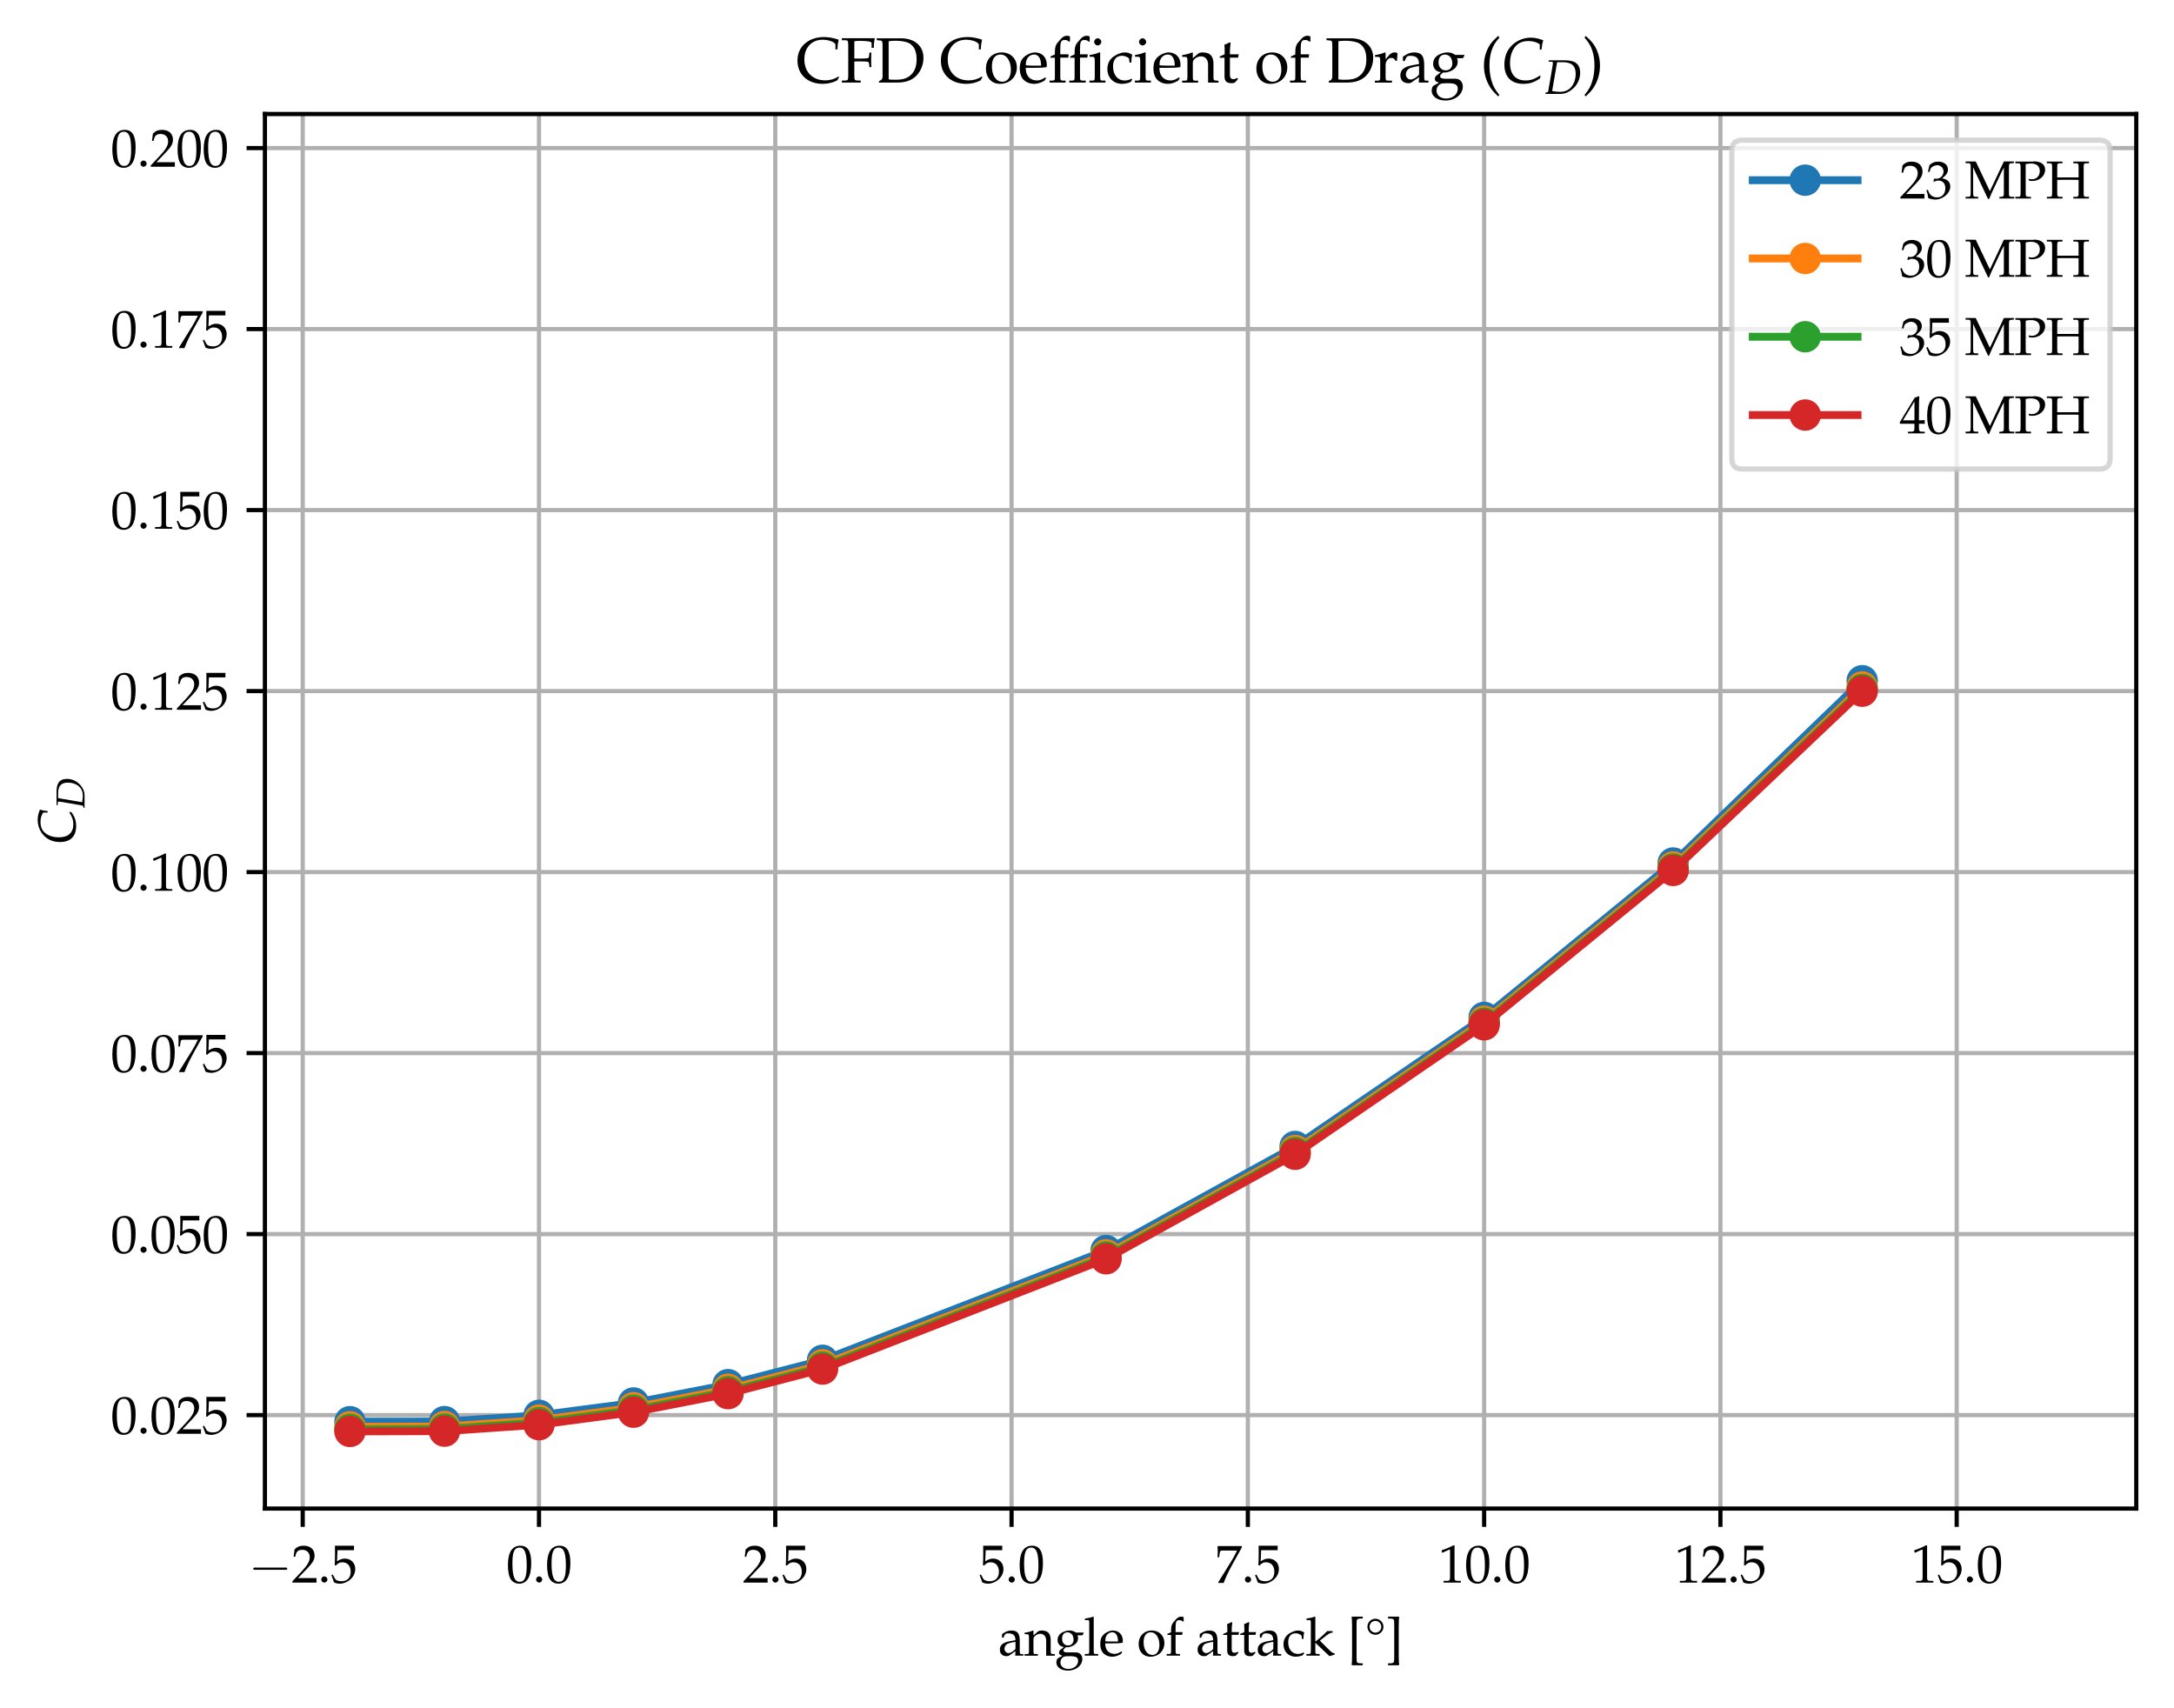 <?xml version="1.0" encoding="utf-8" standalone="no"?>
<!DOCTYPE svg PUBLIC "-//W3C//DTD SVG 1.1//EN"
  "http://www.w3.org/Graphics/SVG/1.1/DTD/svg11.dtd">
<svg xmlns:xlink="http://www.w3.org/1999/xlink" width="414.874pt" height="325.941pt" viewBox="0 0 414.874 325.941" xmlns="http://www.w3.org/2000/svg" version="1.1">
 <defs>
  <style type="text/css">*{stroke-linejoin: round; stroke-linecap: butt}</style>
 </defs>
 <g id="figure_1">
  <g id="patch_1">
   <path d="M 0 325.941 
L 414.874 325.941 
L 414.874 0 
L 0 0 
z
" style="fill: #ffffff"/>
  </g>
  <g id="axes_1">
   <g id="patch_2">
    <path d="M 50.554 287.866 
L 407.674 287.866 
L 407.674 21.754 
L 50.554 21.754 
z
" style="fill: #ffffff"/>
   </g>
   <g id="matplotlib.axis_1">
    <g id="xtick_1">
     <g id="line2d_1">
      <path d="M 57.768 287.866 
L 57.768 21.754 
" clip-path="url(#pd22c695128)" style="fill: none; stroke: #b0b0b0; stroke-width: 0.8; stroke-linecap: square"/>
     </g>
     <g id="line2d_2">
      <defs>
       <path id="m2210d394dc" d="M 0 0 
L 0 3.5 
" style="stroke: #000000; stroke-width: 0.8"/>
      </defs>
      <g>
       <use xlink:href="#m2210d394dc" x="57.768" y="287.866" style="stroke: #000000; stroke-width: 0.8"/>
      </g>
     </g>
     <g id="text_1">
      <!-- $\mathdefault{−2.5}$ -->
      <g transform="translate(47.444 301.994) scale(0.1 -0.1)">
       <defs>
        <path id="CMSY10-0" d="M 4218 1472 
C 4326 1472 4442 1472 4442 1600 
C 4442 1728 4326 1728 4218 1728 
L 755 1728 
C 646 1728 531 1728 531 1600 
C 531 1472 646 1472 755 1472 
L 4218 1472 
z
" transform="scale(0.016)"/>
        <path id="URWPalladioL-Roma-32" d="M 102 160 
L 102 0 
C 1299 0 1299 0 1530 0 
C 1760 0 1760 0 2995 0 
C 2982 125 2982 186 2982 269 
C 2982 348 2982 407 2995 539 
C 2259 539 1965 539 781 539 
L 1946 1761 
C 2566 2414 2758 2763 2758 3238 
C 2758 3966 2259 4416 1446 4416 
C 986 4416 672 4288 358 3969 
L 250 3099 
L 435 3099 
L 518 3393 
C 621 3763 851 3923 1280 3923 
C 1830 3923 2182 3577 2182 3035 
C 2182 2555 1914 2083 1190 1316 
L 102 160 
z
" transform="scale(0.016)"/>
        <path id="URWPalladioL-Roma-2e" d="M 794 744 
C 602 744 429 564 429 372 
C 429 179 602 0 787 0 
C 992 0 1171 173 1171 372 
C 1171 564 992 744 794 744 
z
" transform="scale(0.016)"/>
        <path id="URWPalladioL-Roma-35" d="M 813 3877 
C 1638 3877 1997 3877 2765 3877 
L 2797 3907 
C 2784 4016 2784 4064 2784 4144 
C 2784 4229 2784 4277 2797 4386 
L 2765 4416 
C 2285 4416 1997 4416 1651 4416 
C 1299 4416 1018 4416 538 4416 
L 506 4403 
C 512 4011 518 3729 518 3523 
C 518 2977 499 2360 480 2077 
L 608 2038 
C 909 2341 1082 2432 1395 2432 
C 2010 2432 2394 1993 2394 1296 
C 2394 580 1984 160 1286 160 
C 941 160 621 277 531 444 
L 237 973 
L 83 883 
C 230 516 307 310 397 27 
C 576 -71 832 -128 1107 -128 
C 1536 -128 1990 59 2342 368 
C 2733 716 2938 1154 2938 1630 
C 2938 2359 2419 2874 1690 2874 
C 1382 2874 1152 2791 755 2554 
L 813 3877 
z
" transform="scale(0.016)"/>
       </defs>
       <use xlink:href="#CMSY10-0" transform="scale(1.038)"/>
       <use xlink:href="#URWPalladioL-Roma-32" transform="translate(81.942 0) scale(0.996)"/>
       <use xlink:href="#URWPalladioL-Roma-2e" transform="translate(131.755 0) scale(0.996)"/>
       <use xlink:href="#URWPalladioL-Roma-35" transform="translate(156.661 0) scale(0.996)"/>
      </g>
     </g>
    </g>
    <g id="xtick_2">
     <g id="line2d_3">
      <path d="M 102.859 287.866 
L 102.859 21.754 
" clip-path="url(#pd22c695128)" style="fill: none; stroke: #b0b0b0; stroke-width: 0.8; stroke-linecap: square"/>
     </g>
     <g id="line2d_4">
      <g>
       <use xlink:href="#m2210d394dc" x="102.859" y="287.866" style="stroke: #000000; stroke-width: 0.8"/>
      </g>
     </g>
     <g id="text_2">
      <!-- $\mathdefault{0.0}$ -->
      <g transform="translate(96.632 301.994) scale(0.1 -0.1)">
       <defs>
        <path id="URWPalladioL-Roma-30" d="M 1683 4416 
C 691 4416 186 3628 186 2077 
C 186 1326 320 680 544 366 
C 768 51 1126 -128 1523 -128 
C 2490 -128 2976 705 2976 2346 
C 2976 3749 2560 4416 1683 4416 
z
M 1568 4192 
C 2189 4192 2438 3564 2438 2025 
C 2438 661 2195 96 1606 96 
C 986 96 723 744 723 2308 
C 723 3660 960 4192 1568 4192 
z
" transform="scale(0.016)"/>
       </defs>
       <use xlink:href="#URWPalladioL-Roma-30" transform="scale(0.996)"/>
       <use xlink:href="#URWPalladioL-Roma-2e" transform="translate(49.813 0) scale(0.996)"/>
       <use xlink:href="#URWPalladioL-Roma-30" transform="translate(74.72 0) scale(0.996)"/>
      </g>
     </g>
    </g>
    <g id="xtick_3">
     <g id="line2d_5">
      <path d="M 147.95 287.866 
L 147.95 21.754 
" clip-path="url(#pd22c695128)" style="fill: none; stroke: #b0b0b0; stroke-width: 0.8; stroke-linecap: square"/>
     </g>
     <g id="line2d_6">
      <g>
       <use xlink:href="#m2210d394dc" x="147.95" y="287.866" style="stroke: #000000; stroke-width: 0.8"/>
      </g>
     </g>
     <g id="text_3">
      <!-- $\mathdefault{2.5}$ -->
      <g transform="translate(141.723 301.994) scale(0.1 -0.1)">
       <use xlink:href="#URWPalladioL-Roma-32" transform="scale(0.996)"/>
       <use xlink:href="#URWPalladioL-Roma-2e" transform="translate(49.813 0) scale(0.996)"/>
       <use xlink:href="#URWPalladioL-Roma-35" transform="translate(74.72 0) scale(0.996)"/>
      </g>
     </g>
    </g>
    <g id="xtick_4">
     <g id="line2d_7">
      <path d="M 193.041 287.866 
L 193.041 21.754 
" clip-path="url(#pd22c695128)" style="fill: none; stroke: #b0b0b0; stroke-width: 0.8; stroke-linecap: square"/>
     </g>
     <g id="line2d_8">
      <g>
       <use xlink:href="#m2210d394dc" x="193.041" y="287.866" style="stroke: #000000; stroke-width: 0.8"/>
      </g>
     </g>
     <g id="text_4">
      <!-- $\mathdefault{5.0}$ -->
      <g transform="translate(186.814 301.994) scale(0.1 -0.1)">
       <use xlink:href="#URWPalladioL-Roma-35" transform="scale(0.996)"/>
       <use xlink:href="#URWPalladioL-Roma-2e" transform="translate(49.813 0) scale(0.996)"/>
       <use xlink:href="#URWPalladioL-Roma-30" transform="translate(74.72 0) scale(0.996)"/>
      </g>
     </g>
    </g>
    <g id="xtick_5">
     <g id="line2d_9">
      <path d="M 238.132 287.866 
L 238.132 21.754 
" clip-path="url(#pd22c695128)" style="fill: none; stroke: #b0b0b0; stroke-width: 0.8; stroke-linecap: square"/>
     </g>
     <g id="line2d_10">
      <g>
       <use xlink:href="#m2210d394dc" x="238.132" y="287.866" style="stroke: #000000; stroke-width: 0.8"/>
      </g>
     </g>
     <g id="text_5">
      <!-- $\mathdefault{7.5}$ -->
      <g transform="translate(231.905 301.994) scale(0.1 -0.1)">
       <defs>
        <path id="URWPalladioL-Roma-37" d="M 358 32 
L 416 -51 
C 666 -32 666 -32 710 -32 
C 755 -32 755 -32 1005 -51 
C 1274 649 1587 1317 2010 2087 
L 3181 4199 
L 3181 4372 
C 2490 4372 2266 4372 1747 4372 
C 1280 4372 966 4372 346 4372 
L 282 4359 
C 301 3750 301 3750 301 3685 
C 301 3614 301 3614 282 3031 
L 474 3031 
L 518 3390 
C 570 3789 614 3840 909 3840 
L 2618 3840 
C 2362 3313 2163 2941 1920 2549 
L 358 32 
z
" transform="scale(0.016)"/>
       </defs>
       <use xlink:href="#URWPalladioL-Roma-37" transform="scale(0.996)"/>
       <use xlink:href="#URWPalladioL-Roma-2e" transform="translate(49.813 0) scale(0.996)"/>
       <use xlink:href="#URWPalladioL-Roma-35" transform="translate(74.72 0) scale(0.996)"/>
      </g>
     </g>
    </g>
    <g id="xtick_6">
     <g id="line2d_11">
      <path d="M 283.223 287.866 
L 283.223 21.754 
" clip-path="url(#pd22c695128)" style="fill: none; stroke: #b0b0b0; stroke-width: 0.8; stroke-linecap: square"/>
     </g>
     <g id="line2d_12">
      <g>
       <use xlink:href="#m2210d394dc" x="283.223" y="287.866" style="stroke: #000000; stroke-width: 0.8"/>
      </g>
     </g>
     <g id="text_6">
      <!-- $\mathdefault{10.0}$ -->
      <g transform="translate(274.505 301.994) scale(0.1 -0.1)">
       <defs>
        <path id="URWPalladioL-Roma-31" d="M 429 3584 
L 493 3584 
L 1318 3956 
C 1325 3962 1331 3962 1338 3962 
C 1376 3962 1389 3905 1389 3751 
L 1389 613 
C 1389 276 1318 205 973 205 
L 614 205 
L 614 0 
C 1600 0 1600 0 1670 0 
C 1754 0 1894 0 2112 0 
C 2189 0 2413 0 2675 0 
L 2675 205 
L 2342 205 
C 1990 205 1926 276 1926 612 
L 1926 4443 
L 1837 4475 
C 1421 4257 966 4065 384 3860 
L 429 3584 
z
" transform="scale(0.016)"/>
       </defs>
       <use xlink:href="#URWPalladioL-Roma-31" transform="scale(0.996)"/>
       <use xlink:href="#URWPalladioL-Roma-30" transform="translate(49.813 0) scale(0.996)"/>
       <use xlink:href="#URWPalladioL-Roma-2e" transform="translate(99.626 0) scale(0.996)"/>
       <use xlink:href="#URWPalladioL-Roma-30" transform="translate(124.533 0) scale(0.996)"/>
      </g>
     </g>
    </g>
    <g id="xtick_7">
     <g id="line2d_13">
      <path d="M 328.314 287.866 
L 328.314 21.754 
" clip-path="url(#pd22c695128)" style="fill: none; stroke: #b0b0b0; stroke-width: 0.8; stroke-linecap: square"/>
     </g>
     <g id="line2d_14">
      <g>
       <use xlink:href="#m2210d394dc" x="328.314" y="287.866" style="stroke: #000000; stroke-width: 0.8"/>
      </g>
     </g>
     <g id="text_7">
      <!-- $\mathdefault{12.5}$ -->
      <g transform="translate(319.596 301.994) scale(0.1 -0.1)">
       <use xlink:href="#URWPalladioL-Roma-31" transform="scale(0.996)"/>
       <use xlink:href="#URWPalladioL-Roma-32" transform="translate(49.813 0) scale(0.996)"/>
       <use xlink:href="#URWPalladioL-Roma-2e" transform="translate(99.626 0) scale(0.996)"/>
       <use xlink:href="#URWPalladioL-Roma-35" transform="translate(124.533 0) scale(0.996)"/>
      </g>
     </g>
    </g>
    <g id="xtick_8">
     <g id="line2d_15">
      <path d="M 373.404 287.866 
L 373.404 21.754 
" clip-path="url(#pd22c695128)" style="fill: none; stroke: #b0b0b0; stroke-width: 0.8; stroke-linecap: square"/>
     </g>
     <g id="line2d_16">
      <g>
       <use xlink:href="#m2210d394dc" x="373.404" y="287.866" style="stroke: #000000; stroke-width: 0.8"/>
      </g>
     </g>
     <g id="text_8">
      <!-- $\mathdefault{15.0}$ -->
      <g transform="translate(364.687 301.994) scale(0.1 -0.1)">
       <use xlink:href="#URWPalladioL-Roma-31" transform="scale(0.996)"/>
       <use xlink:href="#URWPalladioL-Roma-35" transform="translate(49.813 0) scale(0.996)"/>
       <use xlink:href="#URWPalladioL-Roma-2e" transform="translate(99.626 0) scale(0.996)"/>
       <use xlink:href="#URWPalladioL-Roma-30" transform="translate(124.533 0) scale(0.996)"/>
      </g>
     </g>
    </g>
    <g id="text_9">
     <!-- angle of attack [°] -->
     <g transform="translate(190.484 315.932) scale(0.1 -0.1)">
      <defs>
       <path id="URWPalladioL-Roma-61" d="M 2074 538 
L 2042 -1 
C 2458 -1 2458 -1 2541 -1 
C 2573 -1 2733 -1 3014 -1 
L 3014 192 
L 2765 192 
C 2611 192 2586 244 2586 558 
L 2586 1731 
C 2586 2668 2317 3008 1574 3008 
C 1299 3008 1043 2937 800 2791 
L 461 2585 
L 461 2171 
L 627 2126 
L 710 2323 
C 845 2623 909 2668 1203 2668 
C 1805 2668 2054 2431 2074 1852 
L 1440 1736 
C 570 1577 205 1277 205 722 
C 205 224 506 -64 1011 -64 
C 1126 -64 1235 -45 1280 -13 
L 2074 538 
z
M 2074 806 
C 1888 544 1485 302 1235 302 
C 979 302 755 538 755 812 
C 755 1048 883 1271 1075 1392 
C 1235 1488 1587 1577 2074 1648 
L 2074 806 
z
" transform="scale(0.016)"/>
       <path id="URWPalladioL-Roma-6e" d="M 2624 -7 
C 3014 -7 3021 -7 3130 -7 
C 3219 -7 3219 -7 3661 -7 
L 3661 179 
L 3398 205 
C 3181 205 3162 244 3162 654 
L 3162 1892 
C 3162 2642 2810 3008 2093 3008 
C 1856 3008 1722 2963 1587 2847 
L 1101 2424 
L 1101 2982 
L 1043 3008 
C 717 2873 384 2783 45 2745 
L 45 2565 
L 282 2565 
C 538 2565 563 2520 563 2094 
L 563 643 
C 563 237 544 192 326 192 
L 38 192 
L 38 -7 
C 474 -7 646 -7 832 -7 
C 1018 -7 1190 -7 1626 -7 
L 1626 192 
L 1338 192 
C 1120 192 1101 237 1101 643 
L 1101 2011 
C 1101 2300 1523 2616 1914 2616 
C 2342 2616 2624 2297 2624 1806 
L 2624 -7 
z
" transform="scale(0.016)"/>
       <path id="URWPalladioL-Roma-67" d="M 3322 2432 
L 3482 2695 
L 3456 2759 
L 2547 2759 
C 2310 2937 2080 3008 1766 3008 
C 1485 3008 1158 2920 896 2768 
C 538 2567 352 2258 352 1874 
C 352 1408 646 1087 1120 1036 
L 614 640 
C 550 543 518 459 518 361 
C 518 180 634 76 941 -14 
L 384 -316 
C 294 -367 205 -604 205 -803 
C 205 -1388 774 -1792 1587 -1792 
C 2554 -1792 3315 -1182 3315 -399 
C 3315 63 3008 384 2560 384 
L 1536 384 
C 1203 384 1050 462 1050 639 
C 1050 724 1101 795 1267 939 
C 1306 972 1318 985 1344 1011 
C 1408 1004 1446 998 1498 998 
C 1773 998 2112 1118 2374 1300 
C 2662 1507 2803 1759 2803 2093 
C 2803 2218 2784 2300 2733 2432 
L 3322 2432 
z
M 1536 2790 
C 1971 2790 2266 2438 2266 1905 
C 2266 1499 1997 1216 1606 1216 
C 1178 1216 890 1542 890 2025 
C 890 2507 1126 2790 1536 2790 
z
M 1837 -65 
C 2560 -65 2810 -212 2810 -630 
C 2810 -1182 2304 -1593 1632 -1593 
C 1075 -1593 691 -1266 691 -790 
C 691 -502 858 -238 1114 -129 
C 1216 -78 1395 -65 1837 -65 
z
" transform="scale(0.016)"/>
       <path id="URWPalladioL-Roma-6c" d="M 147 4256 
L 506 4256 
C 621 4256 666 4185 666 3992 
L 666 651 
C 666 244 646 199 429 199 
L 134 199 
L 134 0 
C 774 0 774 0 934 0 
C 1094 0 1094 0 1734 0 
L 1734 199 
L 1440 199 
C 1222 199 1203 244 1203 650 
L 1203 4621 
L 1146 4673 
C 864 4564 653 4512 147 4435 
L 147 4256 
z
" transform="scale(0.016)"/>
       <path id="URWPalladioL-Roma-65" d="M 2797 447 
L 2714 511 
C 2304 269 2157 212 1882 212 
C 1466 212 1120 398 941 711 
C 819 921 774 1101 762 1472 
L 1696 1472 
C 2138 1472 2413 1472 2854 1544 
C 2861 1634 2867 1693 2867 1771 
C 2867 2520 2394 3008 1677 3008 
C 1440 3008 1165 2924 902 2770 
C 378 2469 166 2071 166 1404 
C 166 1000 262 654 435 410 
C 691 71 1120 -128 1600 -128 
C 1837 -128 2074 -77 2336 37 
C 2509 108 2643 191 2669 230 
L 2797 447 
z
M 2298 1690 
C 1965 1690 1811 1690 1581 1690 
C 1286 1690 1120 1690 774 1722 
C 774 2027 800 2169 883 2337 
C 1018 2622 1293 2796 1600 2796 
C 1811 2796 1978 2711 2093 2534 
C 2234 2319 2278 2129 2298 1690 
z
" transform="scale(0.016)"/>
       <path id="URWPalladioL-Roma-6f" d="M 1786 3008 
C 851 3008 205 2347 205 1392 
C 205 487 774 -128 1600 -128 
C 2586 -128 3290 558 3290 1520 
C 3290 2386 2662 3008 1786 3008 
z
M 1670 2796 
C 2259 2796 2694 2155 2694 1283 
C 2694 545 2368 83 1850 83 
C 1222 83 800 699 800 1610 
C 800 2379 1107 2796 1670 2796 
z
" transform="scale(0.016)"/>
       <path id="URWPalladioL-Roma-66" d="M 2182 4601 
C 2048 4652 1971 4672 1888 4672 
C 1683 4672 1459 4563 1318 4404 
L 947 3985 
C 762 3775 678 3490 678 3070 
L 678 2803 
L 237 2604 
L 237 2476 
L 678 2476 
L 678 651 
C 678 244 659 199 442 199 
L 147 199 
L 147 0 
C 787 0 787 0 947 0 
C 1107 0 1107 0 1747 0 
L 1747 199 
L 1453 199 
C 1235 199 1216 245 1216 653 
L 1216 2489 
L 2010 2489 
L 2054 2816 
L 1216 2816 
L 1216 3350 
C 1216 4073 1299 4248 1664 4248 
C 1837 4248 1952 4204 2106 4071 
L 2182 4109 
L 2182 4601 
z
" transform="scale(0.016)"/>
       <path id="URWPalladioL-Roma-74" d="M 627 2476 
L 627 619 
C 627 142 838 -64 1331 -64 
C 1478 -64 1632 -32 1670 13 
L 1978 353 
L 1894 463 
C 1734 372 1638 340 1517 340 
C 1267 340 1165 470 1165 788 
L 1165 2489 
L 1984 2489 
L 2042 2816 
L 1165 2816 
L 1165 3056 
C 1165 3321 1184 3547 1235 3951 
L 1158 4021 
C 1005 3925 813 3842 614 3778 
C 634 3585 640 3463 640 3271 
L 640 2822 
L 141 2598 
L 141 2476 
L 627 2476 
z
" transform="scale(0.016)"/>
       <path id="URWPalladioL-Roma-63" d="M 2554 1994 
C 2554 2289 2586 2552 2643 2783 
C 2387 2937 2163 3008 1901 3008 
C 1594 3008 1235 2886 851 2642 
C 403 2360 166 1911 166 1347 
C 166 481 774 -128 1632 -128 
C 1965 -128 2445 -6 2509 90 
L 2643 295 
L 2579 391 
C 2342 263 2138 205 1907 205 
C 1197 205 730 757 730 1603 
C 730 2289 1050 2674 1626 2674 
C 1907 2674 2214 2546 2330 2386 
L 2374 1994 
L 2554 1994 
z
" transform="scale(0.016)"/>
       <path id="URWPalladioL-Roma-6b" d="M 147 4256 
L 506 4256 
C 621 4256 666 4185 666 3992 
L 666 651 
C 666 244 646 199 429 199 
L 134 199 
L 134 0 
C 774 0 774 0 941 0 
C 1120 0 1152 0 1722 0 
L 1722 199 
L 1440 199 
C 1222 199 1203 244 1203 652 
L 1203 1546 
L 2899 -64 
L 3514 122 
L 3514 270 
C 3360 270 3174 379 2970 576 
L 2163 1374 
C 1933 1597 1862 1681 1754 1808 
L 2579 2449 
C 2880 2677 3053 2752 3270 2752 
L 3270 2944 
L 2630 2944 
C 2221 2536 1920 2255 1670 2057 
L 1203 1680 
L 1203 4621 
L 1146 4673 
C 864 4564 653 4512 147 4435 
L 147 4256 
z
" transform="scale(0.016)"/>
       <path id="URWPalladioL-Roma-5b" d="M 563 -1152 
C 1018 -1152 1030 -1152 1184 -1152 
C 1338 -1152 1370 -1152 1805 -1152 
L 1843 -1120 
L 1843 -953 
L 1818 -921 
L 1574 -921 
C 1402 -921 1261 -882 1184 -818 
C 1126 -760 1107 -671 1107 -459 
C 1107 -453 1107 -318 1101 -125 
L 1101 112 
L 1101 3409 
L 1101 3646 
C 1107 3826 1107 3967 1107 3973 
C 1107 4185 1126 4281 1184 4339 
C 1261 4403 1402 4441 1574 4441 
L 1818 4441 
L 1843 4473 
L 1843 4640 
L 1805 4672 
C 1357 4672 1338 4672 1184 4672 
C 1037 4672 1005 4672 563 4672 
L 506 4595 
C 544 4435 557 4223 557 3730 
C 557 3633 557 3556 563 3492 
L 563 3409 
L 563 112 
L 563 28 
C 557 -74 557 -81 557 -190 
L 557 -260 
C 557 -696 544 -876 506 -1075 
L 563 -1152 
z
" transform="scale(0.016)"/>
       <path id="URWPalladioL-Roma-b0" d="M 1274 4416 
C 749 4416 320 3988 320 3456 
C 320 2924 749 2496 1280 2496 
C 1798 2496 2240 2931 2240 3444 
C 2240 3981 1811 4416 1274 4416 
z
M 1274 4160 
C 1664 4160 1984 3840 1984 3444 
C 1984 3072 1664 2752 1280 2752 
C 890 2752 576 3065 576 3456 
C 576 3847 890 4160 1274 4160 
z
" transform="scale(0.016)"/>
       <path id="URWPalladioL-Roma-5d" d="M 1568 4672 
C 1114 4672 1094 4672 947 4672 
C 794 4672 762 4672 326 4672 
L 288 4640 
L 288 4473 
L 314 4441 
L 557 4441 
C 730 4441 864 4403 941 4339 
C 1005 4281 1024 4191 1024 3973 
C 1024 3954 1024 3826 1030 3646 
L 1030 3409 
L 1030 112 
L 1030 -125 
C 1024 -311 1024 -427 1024 -446 
C 1024 -664 1005 -760 941 -818 
C 864 -882 730 -921 557 -921 
L 314 -921 
L 288 -953 
L 288 -1120 
L 326 -1152 
C 774 -1152 787 -1152 947 -1152 
C 1094 -1152 1126 -1152 1568 -1152 
L 1626 -1075 
C 1587 -921 1581 -722 1574 -228 
C 1574 -138 1574 -55 1568 28 
L 1568 112 
L 1568 3409 
L 1568 3492 
C 1574 3563 1574 3646 1574 3736 
C 1574 4230 1587 4441 1626 4595 
L 1568 4672 
z
" transform="scale(0.016)"/>
      </defs>
      <use xlink:href="#URWPalladioL-Roma-61" transform="scale(0.996)"/>
      <use xlink:href="#URWPalladioL-Roma-6e" transform="translate(49.813 0) scale(0.996)"/>
      <use xlink:href="#URWPalladioL-Roma-67" transform="translate(107.795 0) scale(0.996)"/>
      <use xlink:href="#URWPalladioL-Roma-6c" transform="translate(163.187 0) scale(0.996)"/>
      <use xlink:href="#URWPalladioL-Roma-65" transform="translate(192.177 0) scale(0.996)"/>
      <use xlink:href="#URWPalladioL-Roma-6f" transform="translate(264.804 0) scale(0.996)"/>
      <use xlink:href="#URWPalladioL-Roma-66" transform="translate(319.2 0) scale(0.996)"/>
      <use xlink:href="#URWPalladioL-Roma-61" transform="translate(377.282 0) scale(0.996)"/>
      <use xlink:href="#URWPalladioL-Roma-74" transform="translate(427.095 0) scale(0.996)"/>
      <use xlink:href="#URWPalladioL-Roma-74" transform="translate(459.572 0) scale(0.996)"/>
      <use xlink:href="#URWPalladioL-Roma-61" transform="translate(492.049 0) scale(0.996)"/>
      <use xlink:href="#URWPalladioL-Roma-63" transform="translate(541.862 0) scale(0.996)"/>
      <use xlink:href="#URWPalladioL-Roma-6b" transform="translate(586.096 0) scale(0.996)"/>
      <use xlink:href="#URWPalladioL-Roma-5b" transform="translate(666.394 0) scale(0.996)"/>
      <use xlink:href="#URWPalladioL-Roma-b0" transform="translate(699.569 0) scale(0.996)"/>
      <use xlink:href="#URWPalladioL-Roma-5d" transform="translate(739.42 0) scale(0.996)"/>
     </g>
    </g>
   </g>
   <g id="matplotlib.axis_2">
    <g id="ytick_1">
     <g id="line2d_17">
      <path d="M 50.554 270.035 
L 407.674 270.035 
" clip-path="url(#pd22c695128)" style="fill: none; stroke: #b0b0b0; stroke-width: 0.8; stroke-linecap: square"/>
     </g>
     <g id="line2d_18">
      <defs>
       <path id="md64f0c5284" d="M 0 0 
L -3.5 0 
" style="stroke: #000000; stroke-width: 0.8"/>
      </defs>
      <g>
       <use xlink:href="#md64f0c5284" x="50.554" y="270.035" style="stroke: #000000; stroke-width: 0.8"/>
      </g>
     </g>
     <g id="text_10">
      <!-- $\mathdefault{0.025}$ -->
      <g transform="translate(21.138 273.599) scale(0.1 -0.1)">
       <use xlink:href="#URWPalladioL-Roma-30" transform="scale(0.996)"/>
       <use xlink:href="#URWPalladioL-Roma-2e" transform="translate(49.813 0) scale(0.996)"/>
       <use xlink:href="#URWPalladioL-Roma-30" transform="translate(74.72 0) scale(0.996)"/>
       <use xlink:href="#URWPalladioL-Roma-32" transform="translate(124.533 0) scale(0.996)"/>
       <use xlink:href="#URWPalladioL-Roma-35" transform="translate(174.346 0) scale(0.996)"/>
      </g>
     </g>
    </g>
    <g id="ytick_2">
     <g id="line2d_19">
      <path d="M 50.554 235.494 
L 407.674 235.494 
" clip-path="url(#pd22c695128)" style="fill: none; stroke: #b0b0b0; stroke-width: 0.8; stroke-linecap: square"/>
     </g>
     <g id="line2d_20">
      <g>
       <use xlink:href="#md64f0c5284" x="50.554" y="235.494" style="stroke: #000000; stroke-width: 0.8"/>
      </g>
     </g>
     <g id="text_11">
      <!-- $\mathdefault{0.050}$ -->
      <g transform="translate(21.138 239.059) scale(0.1 -0.1)">
       <use xlink:href="#URWPalladioL-Roma-30" transform="scale(0.996)"/>
       <use xlink:href="#URWPalladioL-Roma-2e" transform="translate(49.813 0) scale(0.996)"/>
       <use xlink:href="#URWPalladioL-Roma-30" transform="translate(74.72 0) scale(0.996)"/>
       <use xlink:href="#URWPalladioL-Roma-35" transform="translate(124.533 0) scale(0.996)"/>
       <use xlink:href="#URWPalladioL-Roma-30" transform="translate(174.346 0) scale(0.996)"/>
      </g>
     </g>
    </g>
    <g id="ytick_3">
     <g id="line2d_21">
      <path d="M 50.554 200.954 
L 407.674 200.954 
" clip-path="url(#pd22c695128)" style="fill: none; stroke: #b0b0b0; stroke-width: 0.8; stroke-linecap: square"/>
     </g>
     <g id="line2d_22">
      <g>
       <use xlink:href="#md64f0c5284" x="50.554" y="200.954" style="stroke: #000000; stroke-width: 0.8"/>
      </g>
     </g>
     <g id="text_12">
      <!-- $\mathdefault{0.075}$ -->
      <g transform="translate(21.138 204.518) scale(0.1 -0.1)">
       <use xlink:href="#URWPalladioL-Roma-30" transform="scale(0.996)"/>
       <use xlink:href="#URWPalladioL-Roma-2e" transform="translate(49.813 0) scale(0.996)"/>
       <use xlink:href="#URWPalladioL-Roma-30" transform="translate(74.72 0) scale(0.996)"/>
       <use xlink:href="#URWPalladioL-Roma-37" transform="translate(124.533 0) scale(0.996)"/>
       <use xlink:href="#URWPalladioL-Roma-35" transform="translate(174.346 0) scale(0.996)"/>
      </g>
     </g>
    </g>
    <g id="ytick_4">
     <g id="line2d_23">
      <path d="M 50.554 166.414 
L 407.674 166.414 
" clip-path="url(#pd22c695128)" style="fill: none; stroke: #b0b0b0; stroke-width: 0.8; stroke-linecap: square"/>
     </g>
     <g id="line2d_24">
      <g>
       <use xlink:href="#md64f0c5284" x="50.554" y="166.414" style="stroke: #000000; stroke-width: 0.8"/>
      </g>
     </g>
     <g id="text_13">
      <!-- $\mathdefault{0.100}$ -->
      <g transform="translate(21.138 169.978) scale(0.1 -0.1)">
       <use xlink:href="#URWPalladioL-Roma-30" transform="scale(0.996)"/>
       <use xlink:href="#URWPalladioL-Roma-2e" transform="translate(49.813 0) scale(0.996)"/>
       <use xlink:href="#URWPalladioL-Roma-31" transform="translate(74.72 0) scale(0.996)"/>
       <use xlink:href="#URWPalladioL-Roma-30" transform="translate(124.533 0) scale(0.996)"/>
       <use xlink:href="#URWPalladioL-Roma-30" transform="translate(174.346 0) scale(0.996)"/>
      </g>
     </g>
    </g>
    <g id="ytick_5">
     <g id="line2d_25">
      <path d="M 50.554 131.874 
L 407.674 131.874 
" clip-path="url(#pd22c695128)" style="fill: none; stroke: #b0b0b0; stroke-width: 0.8; stroke-linecap: square"/>
     </g>
     <g id="line2d_26">
      <g>
       <use xlink:href="#md64f0c5284" x="50.554" y="131.874" style="stroke: #000000; stroke-width: 0.8"/>
      </g>
     </g>
     <g id="text_14">
      <!-- $\mathdefault{0.125}$ -->
      <g transform="translate(21.138 135.438) scale(0.1 -0.1)">
       <use xlink:href="#URWPalladioL-Roma-30" transform="scale(0.996)"/>
       <use xlink:href="#URWPalladioL-Roma-2e" transform="translate(49.813 0) scale(0.996)"/>
       <use xlink:href="#URWPalladioL-Roma-31" transform="translate(74.72 0) scale(0.996)"/>
       <use xlink:href="#URWPalladioL-Roma-32" transform="translate(124.533 0) scale(0.996)"/>
       <use xlink:href="#URWPalladioL-Roma-35" transform="translate(174.346 0) scale(0.996)"/>
      </g>
     </g>
    </g>
    <g id="ytick_6">
     <g id="line2d_27">
      <path d="M 50.554 97.334 
L 407.674 97.334 
" clip-path="url(#pd22c695128)" style="fill: none; stroke: #b0b0b0; stroke-width: 0.8; stroke-linecap: square"/>
     </g>
     <g id="line2d_28">
      <g>
       <use xlink:href="#md64f0c5284" x="50.554" y="97.334" style="stroke: #000000; stroke-width: 0.8"/>
      </g>
     </g>
     <g id="text_15">
      <!-- $\mathdefault{0.150}$ -->
      <g transform="translate(21.138 100.898) scale(0.1 -0.1)">
       <use xlink:href="#URWPalladioL-Roma-30" transform="scale(0.996)"/>
       <use xlink:href="#URWPalladioL-Roma-2e" transform="translate(49.813 0) scale(0.996)"/>
       <use xlink:href="#URWPalladioL-Roma-31" transform="translate(74.72 0) scale(0.996)"/>
       <use xlink:href="#URWPalladioL-Roma-35" transform="translate(124.533 0) scale(0.996)"/>
       <use xlink:href="#URWPalladioL-Roma-30" transform="translate(174.346 0) scale(0.996)"/>
      </g>
     </g>
    </g>
    <g id="ytick_7">
     <g id="line2d_29">
      <path d="M 50.554 62.794 
L 407.674 62.794 
" clip-path="url(#pd22c695128)" style="fill: none; stroke: #b0b0b0; stroke-width: 0.8; stroke-linecap: square"/>
     </g>
     <g id="line2d_30">
      <g>
       <use xlink:href="#md64f0c5284" x="50.554" y="62.794" style="stroke: #000000; stroke-width: 0.8"/>
      </g>
     </g>
     <g id="text_16">
      <!-- $\mathdefault{0.175}$ -->
      <g transform="translate(21.138 66.358) scale(0.1 -0.1)">
       <use xlink:href="#URWPalladioL-Roma-30" transform="scale(0.996)"/>
       <use xlink:href="#URWPalladioL-Roma-2e" transform="translate(49.813 0) scale(0.996)"/>
       <use xlink:href="#URWPalladioL-Roma-31" transform="translate(74.72 0) scale(0.996)"/>
       <use xlink:href="#URWPalladioL-Roma-37" transform="translate(124.533 0) scale(0.996)"/>
       <use xlink:href="#URWPalladioL-Roma-35" transform="translate(174.346 0) scale(0.996)"/>
      </g>
     </g>
    </g>
    <g id="ytick_8">
     <g id="line2d_31">
      <path d="M 50.554 28.253 
L 407.674 28.253 
" clip-path="url(#pd22c695128)" style="fill: none; stroke: #b0b0b0; stroke-width: 0.8; stroke-linecap: square"/>
     </g>
     <g id="line2d_32">
      <g>
       <use xlink:href="#md64f0c5284" x="50.554" y="28.253" style="stroke: #000000; stroke-width: 0.8"/>
      </g>
     </g>
     <g id="text_17">
      <!-- $\mathdefault{0.200}$ -->
      <g transform="translate(21.138 31.818) scale(0.1 -0.1)">
       <use xlink:href="#URWPalladioL-Roma-30" transform="scale(0.996)"/>
       <use xlink:href="#URWPalladioL-Roma-2e" transform="translate(49.813 0) scale(0.996)"/>
       <use xlink:href="#URWPalladioL-Roma-32" transform="translate(74.72 0) scale(0.996)"/>
       <use xlink:href="#URWPalladioL-Roma-30" transform="translate(124.533 0) scale(0.996)"/>
       <use xlink:href="#URWPalladioL-Roma-30" transform="translate(174.346 0) scale(0.996)"/>
      </g>
     </g>
    </g>
    <g id="text_18">
     <!-- $C_D$ -->
     <g transform="translate(14.328 161.138) rotate(-90) scale(0.1 -0.1)">
      <defs>
       <path id="URWPalladioL-Ital-43" d="M 3821 3290 
L 3994 3290 
C 4026 3653 4077 3926 4166 4219 
C 3680 4404 3315 4480 2918 4480 
C 2394 4480 1869 4321 1421 4023 
C 672 3519 288 2768 288 1795 
C 288 560 973 -128 2195 -128 
C 2810 -128 3264 19 3840 414 
L 3904 643 
L 3840 688 
C 3238 325 2906 210 2406 210 
C 1402 210 851 821 851 1953 
C 851 2660 1069 3290 1459 3685 
C 1760 3990 2170 4143 2675 4143 
C 3130 4143 3462 4053 3821 3825 
L 3821 3290 
z
" transform="scale(0.016)"/>
       <path id="URWPalladioL-Ital-44" d="M 211 166 
L 179 0 
L 774 0 
L 922 0 
L 1126 0 
C 1248 0 1453 0 1728 0 
C 1856 0 1952 0 2022 0 
C 2483 0 2797 70 3130 235 
C 4128 743 4742 1700 4742 2754 
C 4742 3375 4550 3819 4160 4091 
C 3866 4302 3322 4416 2714 4416 
L 1408 4416 
L 1344 4416 
C 1286 4416 1267 4416 621 4416 
L 602 4231 
L 941 4231 
C 1094 4231 1165 4180 1165 4065 
C 1165 3976 1139 3772 1107 3581 
L 550 370 
C 531 268 461 217 262 178 
L 211 166 
z
M 1715 4167 
C 1811 4167 1843 4167 2016 4167 
C 2214 4167 2342 4167 2458 4167 
C 3622 4167 4154 3685 4154 2646 
C 4154 1904 3910 1238 3475 800 
C 3130 452 2662 274 2106 274 
C 1824 274 1510 306 1075 370 
C 1075 446 1082 491 1101 607 
L 1715 4167 
z
" transform="scale(0.016)"/>
      </defs>
      <use xlink:href="#URWPalladioL-Ital-43" transform="scale(0.996)"/>
      <use xlink:href="#URWPalladioL-Ital-44" transform="translate(67.666 -18.086) scale(0.757)"/>
     </g>
    </g>
   </g>
   <g id="line2d_33">
    <path d="M 66.786 271.289 
L 84.823 271.27 
L 102.859 270.073 
L 120.895 267.717 
L 138.932 264.218 
L 156.968 259.574 
L 211.077 238.623 
L 247.15 218.77 
L 283.223 194.143 
L 319.295 164.681 
L 355.368 129.896 
" clip-path="url(#pd22c695128)" style="fill: none; stroke: #1f77b4; stroke-width: 1.5; stroke-linecap: square"/>
    <defs>
     <path id="mdc80212e65" d="M 0 2.5 
C 0.663 2.5 1.299 2.237 1.768 1.768 
C 2.237 1.299 2.5 0.663 2.5 0 
C 2.5 -0.663 2.237 -1.299 1.768 -1.768 
C 1.299 -2.237 0.663 -2.5 0 -2.5 
C -0.663 -2.5 -1.299 -2.237 -1.768 -1.768 
C -2.237 -1.299 -2.5 -0.663 -2.5 0 
C -2.5 0.663 -2.237 1.299 -1.768 1.768 
C -1.299 2.237 -0.663 2.5 0 2.5 
z
" style="stroke: #1f77b4"/>
    </defs>
    <g clip-path="url(#pd22c695128)">
     <use xlink:href="#mdc80212e65" x="66.786" y="271.289" style="fill: #1f77b4; stroke: #1f77b4"/>
     <use xlink:href="#mdc80212e65" x="84.823" y="271.27" style="fill: #1f77b4; stroke: #1f77b4"/>
     <use xlink:href="#mdc80212e65" x="102.859" y="270.073" style="fill: #1f77b4; stroke: #1f77b4"/>
     <use xlink:href="#mdc80212e65" x="120.895" y="267.717" style="fill: #1f77b4; stroke: #1f77b4"/>
     <use xlink:href="#mdc80212e65" x="138.932" y="264.218" style="fill: #1f77b4; stroke: #1f77b4"/>
     <use xlink:href="#mdc80212e65" x="156.968" y="259.574" style="fill: #1f77b4; stroke: #1f77b4"/>
     <use xlink:href="#mdc80212e65" x="211.077" y="238.623" style="fill: #1f77b4; stroke: #1f77b4"/>
     <use xlink:href="#mdc80212e65" x="247.15" y="218.77" style="fill: #1f77b4; stroke: #1f77b4"/>
     <use xlink:href="#mdc80212e65" x="283.223" y="194.143" style="fill: #1f77b4; stroke: #1f77b4"/>
     <use xlink:href="#mdc80212e65" x="319.295" y="164.681" style="fill: #1f77b4; stroke: #1f77b4"/>
     <use xlink:href="#mdc80212e65" x="355.368" y="129.896" style="fill: #1f77b4; stroke: #1f77b4"/>
    </g>
   </g>
   <g id="line2d_34">
    <path d="M 66.786 272.27 
L 84.823 272.217 
L 102.859 270.995 
L 120.895 268.618 
L 138.932 265.1 
L 156.968 260.437 
L 211.077 239.457 
L 247.15 219.544 
L 283.223 194.876 
L 319.295 165.439 
L 355.368 131.094 
" clip-path="url(#pd22c695128)" style="fill: none; stroke: #ff7f0e; stroke-width: 1.5; stroke-linecap: square"/>
    <defs>
     <path id="mf4312ee7eb" d="M 0 2.5 
C 0.663 2.5 1.299 2.237 1.768 1.768 
C 2.237 1.299 2.5 0.663 2.5 0 
C 2.5 -0.663 2.237 -1.299 1.768 -1.768 
C 1.299 -2.237 0.663 -2.5 0 -2.5 
C -0.663 -2.5 -1.299 -2.237 -1.768 -1.768 
C -2.237 -1.299 -2.5 -0.663 -2.5 0 
C -2.5 0.663 -2.237 1.299 -1.768 1.768 
C -1.299 2.237 -0.663 2.5 0 2.5 
z
" style="stroke: #ff7f0e"/>
    </defs>
    <g clip-path="url(#pd22c695128)">
     <use xlink:href="#mf4312ee7eb" x="66.786" y="272.27" style="fill: #ff7f0e; stroke: #ff7f0e"/>
     <use xlink:href="#mf4312ee7eb" x="84.823" y="272.217" style="fill: #ff7f0e; stroke: #ff7f0e"/>
     <use xlink:href="#mf4312ee7eb" x="102.859" y="270.995" style="fill: #ff7f0e; stroke: #ff7f0e"/>
     <use xlink:href="#mf4312ee7eb" x="120.895" y="268.618" style="fill: #ff7f0e; stroke: #ff7f0e"/>
     <use xlink:href="#mf4312ee7eb" x="138.932" y="265.1" style="fill: #ff7f0e; stroke: #ff7f0e"/>
     <use xlink:href="#mf4312ee7eb" x="156.968" y="260.437" style="fill: #ff7f0e; stroke: #ff7f0e"/>
     <use xlink:href="#mf4312ee7eb" x="211.077" y="239.457" style="fill: #ff7f0e; stroke: #ff7f0e"/>
     <use xlink:href="#mf4312ee7eb" x="247.15" y="219.544" style="fill: #ff7f0e; stroke: #ff7f0e"/>
     <use xlink:href="#mf4312ee7eb" x="283.223" y="194.876" style="fill: #ff7f0e; stroke: #ff7f0e"/>
     <use xlink:href="#mf4312ee7eb" x="319.295" y="165.439" style="fill: #ff7f0e; stroke: #ff7f0e"/>
     <use xlink:href="#mf4312ee7eb" x="355.368" y="131.094" style="fill: #ff7f0e; stroke: #ff7f0e"/>
    </g>
   </g>
   <g id="line2d_35">
    <path d="M 66.786 272.739 
L 84.823 272.687 
L 102.859 271.465 
L 120.895 269.082 
L 138.932 265.557 
L 156.968 260.879 
L 211.077 239.856 
L 247.15 219.932 
L 283.223 195.251 
L 319.295 165.816 
L 355.368 131.569 
" clip-path="url(#pd22c695128)" style="fill: none; stroke: #2ca02c; stroke-width: 1.5; stroke-linecap: square"/>
    <defs>
     <path id="mff2504caad" d="M 0 2.5 
C 0.663 2.5 1.299 2.237 1.768 1.768 
C 2.237 1.299 2.5 0.663 2.5 0 
C 2.5 -0.663 2.237 -1.299 1.768 -1.768 
C 1.299 -2.237 0.663 -2.5 0 -2.5 
C -0.663 -2.5 -1.299 -2.237 -1.768 -1.768 
C -2.237 -1.299 -2.5 -0.663 -2.5 0 
C -2.5 0.663 -2.237 1.299 -1.768 1.768 
C -1.299 2.237 -0.663 2.5 0 2.5 
z
" style="stroke: #2ca02c"/>
    </defs>
    <g clip-path="url(#pd22c695128)">
     <use xlink:href="#mff2504caad" x="66.786" y="272.739" style="fill: #2ca02c; stroke: #2ca02c"/>
     <use xlink:href="#mff2504caad" x="84.823" y="272.687" style="fill: #2ca02c; stroke: #2ca02c"/>
     <use xlink:href="#mff2504caad" x="102.859" y="271.465" style="fill: #2ca02c; stroke: #2ca02c"/>
     <use xlink:href="#mff2504caad" x="120.895" y="269.082" style="fill: #2ca02c; stroke: #2ca02c"/>
     <use xlink:href="#mff2504caad" x="138.932" y="265.557" style="fill: #2ca02c; stroke: #2ca02c"/>
     <use xlink:href="#mff2504caad" x="156.968" y="260.879" style="fill: #2ca02c; stroke: #2ca02c"/>
     <use xlink:href="#mff2504caad" x="211.077" y="239.856" style="fill: #2ca02c; stroke: #2ca02c"/>
     <use xlink:href="#mff2504caad" x="247.15" y="219.932" style="fill: #2ca02c; stroke: #2ca02c"/>
     <use xlink:href="#mff2504caad" x="283.223" y="195.251" style="fill: #2ca02c; stroke: #2ca02c"/>
     <use xlink:href="#mff2504caad" x="319.295" y="165.816" style="fill: #2ca02c; stroke: #2ca02c"/>
     <use xlink:href="#mff2504caad" x="355.368" y="131.569" style="fill: #2ca02c; stroke: #2ca02c"/>
    </g>
   </g>
   <g id="line2d_36">
    <path d="M 66.786 273.149 
L 84.823 273.095 
L 102.859 271.867 
L 120.895 269.477 
L 138.932 265.939 
L 156.968 261.25 
L 211.077 240.205 
L 247.15 220.264 
L 283.223 195.554 
L 319.295 166.096 
L 355.368 131.895 
" clip-path="url(#pd22c695128)" style="fill: none; stroke: #d62728; stroke-width: 1.5; stroke-linecap: square"/>
    <defs>
     <path id="m86d2143707" d="M 0 2.5 
C 0.663 2.5 1.299 2.237 1.768 1.768 
C 2.237 1.299 2.5 0.663 2.5 0 
C 2.5 -0.663 2.237 -1.299 1.768 -1.768 
C 1.299 -2.237 0.663 -2.5 0 -2.5 
C -0.663 -2.5 -1.299 -2.237 -1.768 -1.768 
C -2.237 -1.299 -2.5 -0.663 -2.5 0 
C -2.5 0.663 -2.237 1.299 -1.768 1.768 
C -1.299 2.237 -0.663 2.5 0 2.5 
z
" style="stroke: #d62728"/>
    </defs>
    <g clip-path="url(#pd22c695128)">
     <use xlink:href="#m86d2143707" x="66.786" y="273.149" style="fill: #d62728; stroke: #d62728"/>
     <use xlink:href="#m86d2143707" x="84.823" y="273.095" style="fill: #d62728; stroke: #d62728"/>
     <use xlink:href="#m86d2143707" x="102.859" y="271.867" style="fill: #d62728; stroke: #d62728"/>
     <use xlink:href="#m86d2143707" x="120.895" y="269.477" style="fill: #d62728; stroke: #d62728"/>
     <use xlink:href="#m86d2143707" x="138.932" y="265.939" style="fill: #d62728; stroke: #d62728"/>
     <use xlink:href="#m86d2143707" x="156.968" y="261.25" style="fill: #d62728; stroke: #d62728"/>
     <use xlink:href="#m86d2143707" x="211.077" y="240.205" style="fill: #d62728; stroke: #d62728"/>
     <use xlink:href="#m86d2143707" x="247.15" y="220.264" style="fill: #d62728; stroke: #d62728"/>
     <use xlink:href="#m86d2143707" x="283.223" y="195.554" style="fill: #d62728; stroke: #d62728"/>
     <use xlink:href="#m86d2143707" x="319.295" y="166.096" style="fill: #d62728; stroke: #d62728"/>
     <use xlink:href="#m86d2143707" x="355.368" y="131.895" style="fill: #d62728; stroke: #d62728"/>
    </g>
   </g>
   <g id="patch_3">
    <path d="M 50.554 287.866 
L 50.554 21.754 
" style="fill: none; stroke: #000000; stroke-width: 0.8; stroke-linejoin: miter; stroke-linecap: square"/>
   </g>
   <g id="patch_4">
    <path d="M 407.674 287.866 
L 407.674 21.754 
" style="fill: none; stroke: #000000; stroke-width: 0.8; stroke-linejoin: miter; stroke-linecap: square"/>
   </g>
   <g id="patch_5">
    <path d="M 50.554 287.866 
L 407.674 287.866 
" style="fill: none; stroke: #000000; stroke-width: 0.8; stroke-linejoin: miter; stroke-linecap: square"/>
   </g>
   <g id="patch_6">
    <path d="M 50.554 21.754 
L 407.674 21.754 
" style="fill: none; stroke: #000000; stroke-width: 0.8; stroke-linejoin: miter; stroke-linecap: square"/>
   </g>
   <g id="text_19">
    <!-- CFD Coefficient of Drag ($C_D$) -->
    <g transform="translate(151.917 15.754) scale(0.12 -0.12)">
     <defs>
      <path id="URWPalladioL-Roma-43" d="M 4288 539 
L 4230 603 
C 3834 346 3392 218 2906 218 
C 1658 218 826 1051 826 2313 
C 826 3493 1555 4274 2656 4274 
C 3283 4274 3930 4018 3930 3769 
L 3930 3307 
L 4128 3307 
C 4134 3627 4160 3857 4250 4280 
C 3706 4460 3238 4544 2771 4544 
C 2214 4544 1683 4409 1254 4159 
C 525 3730 141 3057 141 2192 
C 141 807 1152 -128 2656 -128 
C 3187 -128 3667 -13 4109 218 
L 4288 539 
z
" transform="scale(0.016)"/>
      <path id="URWPalladioL-Roma-46" d="M 1382 2100 
C 1562 2112 1754 2112 2042 2112 
C 2515 2112 2688 2094 2803 2040 
L 2854 1890 
L 2886 1536 
L 3078 1536 
C 3059 2132 3059 2132 3059 2247 
C 3059 2350 3059 2350 3078 2991 
L 2886 2991 
L 2854 2642 
C 2848 2581 2829 2521 2803 2467 
C 2688 2414 2509 2394 2086 2394 
C 1818 2394 1600 2394 1382 2394 
L 1382 4117 
C 1574 4160 1690 4160 2067 4160 
C 2374 4160 2733 4124 2931 4076 
C 3085 4039 3104 4008 3104 3868 
L 3104 3465 
L 3328 3465 
C 3328 3843 3360 4146 3430 4423 
C 3117 4423 2925 4423 2650 4423 
L 1965 4423 
C 1651 4423 1427 4423 1267 4423 
C 1082 4423 1082 4423 141 4423 
L 141 4224 
L 448 4224 
C 742 4224 774 4172 774 3663 
L 774 766 
C 774 256 742 205 448 205 
L 141 205 
L 141 0 
C 518 0 742 0 1075 0 
C 1408 0 1638 0 2016 0 
L 2016 205 
L 1709 205 
C 1414 205 1382 256 1382 766 
L 1382 2100 
z
" transform="scale(0.016)"/>
      <path id="URWPalladioL-Roma-44" d="M 365 141 
L 365 0 
C 1107 0 1107 0 1254 0 
C 1370 0 1472 0 1587 0 
C 2093 0 2093 0 2182 0 
C 3002 0 3616 209 4064 648 
C 4525 1099 4806 1785 4806 2465 
C 4806 3647 3923 4416 2573 4416 
C 2528 4416 2445 4416 2330 4416 
C 2010 4416 1734 4416 1459 4416 
C 1222 4416 870 4416 141 4416 
L 141 4236 
L 397 4204 
C 691 4204 723 4146 723 3648 
L 723 620 
C 723 435 666 294 563 244 
L 365 141 
z
M 1331 4121 
C 1498 4153 1722 4172 2042 4172 
C 2509 4172 3021 4090 3290 3968 
C 3430 3911 3552 3822 3667 3707 
C 3974 3402 4122 2943 4122 2306 
C 4122 1594 3904 1046 3482 702 
C 3098 390 2714 282 1990 282 
C 1696 282 1498 282 1331 327 
L 1331 4121 
z
" transform="scale(0.016)"/>
      <path id="URWPalladioL-Roma-2" d="M 2182 4603 
C 2048 4653 1971 4672 1888 4672 
C 1683 4672 1459 4563 1318 4404 
L 947 3985 
C 762 3775 678 3490 678 3070 
L 678 2803 
L 237 2604 
L 237 2476 
L 678 2476 
L 678 651 
C 678 244 659 199 442 199 
L 147 199 
L 147 0 
C 787 0 787 0 954 0 
C 1107 0 1286 0 1786 0 
L 1786 199 
L 1453 199 
C 1235 199 1216 245 1216 653 
L 1216 2489 
L 1946 2489 
L 1990 2816 
L 1216 2816 
L 1216 3350 
C 1216 4073 1299 4248 1664 4248 
C 1837 4248 1952 4204 2106 4071 
L 2182 4109 
L 2182 4603 
z
M 3226 2981 
L 3168 3026 
C 2886 2886 2547 2797 2170 2752 
L 2170 2572 
L 2406 2572 
C 2662 2572 2688 2527 2688 2099 
L 2688 653 
C 2688 244 2669 199 2451 199 
L 2157 199 
L 2157 0 
C 2797 0 2797 0 2957 0 
C 3117 0 3117 0 3757 0 
L 3757 199 
L 3462 199 
C 3245 199 3226 244 3226 652 
L 3226 2981 
z
M 2989 4416 
C 2797 4416 2630 4249 2630 4056 
C 2630 3870 2797 3704 2982 3704 
C 3168 3704 3341 3870 3341 4056 
C 3341 4236 3168 4416 2989 4416 
z
" transform="scale(0.016)"/>
      <path id="URWPalladioL-Roma-69" d="M 1203 2993 
L 1146 3019 
C 819 2884 486 2793 147 2755 
L 147 2576 
L 384 2576 
C 640 2576 666 2531 666 2105 
L 666 651 
C 666 244 646 199 429 199 
L 134 199 
L 134 0 
C 774 0 774 0 934 0 
C 1094 0 1094 0 1734 0 
L 1734 199 
L 1440 199 
C 1222 199 1203 244 1203 651 
L 1203 2993 
z
M 909 4416 
C 717 4416 550 4249 550 4056 
C 550 3870 717 3704 902 3704 
C 1088 3704 1261 3870 1261 4056 
C 1261 4236 1088 4416 909 4416 
z
" transform="scale(0.016)"/>
      <path id="URWPalladioL-Roma-72" d="M 147 2565 
L 384 2565 
C 640 2565 666 2520 666 2094 
L 666 643 
C 666 237 646 192 429 192 
L 134 192 
L 134 -7 
C 595 -7 762 -7 922 -7 
C 1050 -7 1050 -7 1837 -7 
L 1837 192 
L 1504 192 
C 1216 192 1203 211 1203 638 
L 1203 1751 
C 1203 2139 1459 2463 1773 2463 
C 1965 2463 2099 2373 2202 2169 
L 2336 2169 
L 2394 2937 
C 2323 2982 2208 3008 2093 3008 
C 1901 3008 1696 2905 1562 2745 
L 1203 2322 
L 1203 2982 
L 1146 3008 
C 819 2873 486 2783 147 2745 
L 147 2565 
z
" transform="scale(0.016)"/>
      <path id="URWPalladioL-Roma-28" d="M 1926 -1244 
C 1466 -673 1299 -366 1133 212 
C 998 673 934 1161 934 1706 
C 934 2238 998 2693 1120 3110 
C 1286 3642 1459 3944 1926 4489 
L 1805 4656 
C 1139 4059 877 3707 634 3078 
C 467 2648 384 2193 384 1706 
C 384 1020 544 372 851 -205 
C 1075 -635 1280 -885 1805 -1379 
L 1926 -1244 
z
" transform="scale(0.016)"/>
      <path id="URWPalladioL-Roma-29" d="M 326 -1379 
C 768 -962 954 -750 1152 -436 
C 1542 186 1747 930 1747 1699 
C 1747 2193 1664 2648 1498 3078 
C 1254 3700 992 4053 326 4656 
L 205 4489 
C 672 3937 845 3636 1005 3110 
C 1133 2693 1197 2238 1197 1706 
C 1197 1161 1133 673 998 212 
C 832 -366 666 -673 205 -1244 
L 326 -1379 
z
" transform="scale(0.016)"/>
     </defs>
     <use xlink:href="#URWPalladioL-Roma-43" transform="scale(0.996)"/>
     <use xlink:href="#URWPalladioL-Roma-46" transform="translate(70.635 0) scale(0.996)"/>
     <use xlink:href="#URWPalladioL-Roma-44" transform="translate(126.026 0) scale(0.996)"/>
     <use xlink:href="#URWPalladioL-Roma-43" transform="translate(228.044 0) scale(0.996)"/>
     <use xlink:href="#URWPalladioL-Roma-6f" transform="translate(298.679 0) scale(0.996)"/>
     <use xlink:href="#URWPalladioL-Roma-65" transform="translate(353.074 0) scale(0.996)"/>
     <use xlink:href="#URWPalladioL-Roma-66" transform="translate(400.794 0) scale(0.996)"/>
     <use xlink:href="#URWPalladioL-Roma-2" transform="translate(432.177 0) scale(0.996)"/>
     <use xlink:href="#URWPalladioL-Roma-63" transform="translate(492.45 0) scale(0.996)"/>
     <use xlink:href="#URWPalladioL-Roma-69" transform="translate(536.684 0) scale(0.996)"/>
     <use xlink:href="#URWPalladioL-Roma-65" transform="translate(565.674 0) scale(0.996)"/>
     <use xlink:href="#URWPalladioL-Roma-6e" transform="translate(613.395 0) scale(0.996)"/>
     <use xlink:href="#URWPalladioL-Roma-74" transform="translate(671.377 0) scale(0.996)"/>
     <use xlink:href="#URWPalladioL-Roma-6f" transform="translate(728.76 0) scale(0.996)"/>
     <use xlink:href="#URWPalladioL-Roma-66" transform="translate(783.156 0) scale(0.996)"/>
     <use xlink:href="#URWPalladioL-Roma-44" transform="translate(841.238 0) scale(0.996)"/>
     <use xlink:href="#URWPalladioL-Roma-72" transform="translate(918.348 0) scale(0.996)"/>
     <use xlink:href="#URWPalladioL-Roma-61" transform="translate(957.7 0) scale(0.996)"/>
     <use xlink:href="#URWPalladioL-Roma-67" transform="translate(1007.514 0) scale(0.996)"/>
     <use xlink:href="#URWPalladioL-Roma-28" transform="translate(1087.812 0) scale(0.996)"/>
     <use xlink:href="#URWPalladioL-Ital-43" transform="translate(1121.834 0) scale(0.996)"/>
     <use xlink:href="#URWPalladioL-Ital-44" transform="translate(1189.5 -18.086) scale(0.757)"/>
     <use xlink:href="#URWPalladioL-Roma-29" transform="translate(1250.608 0) scale(0.996)"/>
    </g>
   </g>
   <g id="legend_1">
    <g id="patch_7">
     <path d="M 332.489 89.504 
L 400.674 89.504 
Q 402.674 89.504 402.674 87.504 
L 402.674 28.754 
Q 402.674 26.754 400.674 26.754 
L 332.489 26.754 
Q 330.489 26.754 330.489 28.754 
L 330.489 87.504 
Q 330.489 89.504 332.489 89.504 
z
" style="fill: #ffffff; opacity: 0.8; stroke: #cccccc; stroke-linejoin: miter"/>
    </g>
    <g id="line2d_37">
     <path d="M 334.489 34.382 
L 344.489 34.382 
L 354.489 34.382 
" style="fill: none; stroke: #1f77b4; stroke-width: 1.5; stroke-linecap: square"/>
     <g>
      <use xlink:href="#mdc80212e65" x="344.489" y="34.382" style="fill: #1f77b4; stroke: #1f77b4"/>
     </g>
    </g>
    <g id="text_20">
     <!-- 23 MPH -->
     <g transform="translate(362.489 37.882) scale(0.1 -0.1)">
      <defs>
       <path id="URWPalladioL-Roma-33" d="M 275 3197 
L 474 3197 
L 589 3554 
C 659 3770 1062 3987 1395 3987 
C 1811 3987 2150 3649 2150 3248 
C 2150 2770 1773 2368 1318 2368 
C 1267 2368 1197 2368 1114 2381 
L 1018 2381 
L 941 2047 
L 986 2008 
C 1229 2118 1350 2150 1523 2150 
C 2054 2150 2362 1809 2362 1222 
C 2362 566 1971 135 1376 135 
C 1082 135 819 231 627 411 
C 474 553 390 701 269 1049 
L 96 985 
C 230 593 282 361 320 39 
C 659 -77 941 -128 1178 -128 
C 1690 -128 2278 161 2630 593 
C 2848 857 2957 1140 2957 1442 
C 2957 1751 2829 2022 2598 2182 
C 2438 2298 2291 2350 1971 2407 
C 2483 2803 2675 3096 2675 3472 
C 2675 4040 2202 4416 1491 4416 
C 1056 4416 768 4295 461 3989 
L 275 3197 
z
" transform="scale(0.016)"/>
       <path id="URWPalladioL-Roma-4d" d="M 4685 783 
C 4685 276 4659 231 4358 205 
L 4141 186 
L 4141 0 
C 4435 0 4627 0 4960 0 
C 5318 0 5549 0 5926 0 
L 5926 205 
L 5619 205 
C 5325 205 5293 256 5293 766 
L 5293 3663 
C 5293 4166 5325 4224 5619 4224 
L 5888 4256 
L 5888 4436 
C 5402 4436 5402 4436 5293 4436 
C 5197 4436 5197 4436 4685 4436 
L 3008 884 
L 1318 4436 
C 806 4436 806 4436 710 4436 
C 614 4436 614 4436 102 4436 
L 102 4237 
L 384 4237 
C 678 4237 710 4178 710 3674 
L 710 768 
C 710 263 678 205 384 205 
L 102 205 
L 102 0 
C 736 0 736 0 845 0 
C 941 0 941 0 1613 0 
L 1613 205 
L 1331 205 
C 1037 205 1005 262 1005 766 
L 1005 3718 
L 2790 -64 
L 2918 -64 
C 2963 32 3002 134 3040 230 
C 3142 480 3219 658 3264 748 
L 4403 3167 
C 4493 3353 4570 3500 4685 3718 
L 4685 783 
z
" transform="scale(0.016)"/>
       <path id="URWPalladioL-Roma-50" d="M 1382 4116 
C 1606 4166 1792 4192 2010 4192 
C 2701 4192 3072 3875 3072 3273 
C 3072 2703 2682 2304 2125 2304 
C 1990 2304 1894 2317 1728 2367 
L 1792 2137 
C 1946 2105 2035 2099 2163 2099 
C 3040 2099 3712 2692 3712 3459 
C 3712 4071 3213 4448 2400 4448 
C 2368 4448 2304 4448 2221 4423 
C 1984 4423 1498 4423 1312 4423 
C 1171 4423 1171 4423 147 4423 
L 147 4224 
L 435 4224 
C 723 4224 774 4140 774 3663 
L 774 766 
C 774 256 742 205 448 205 
L 141 205 
L 141 0 
C 518 0 742 0 1075 0 
C 1408 0 1638 0 2016 0 
L 2016 205 
L 1709 205 
C 1414 205 1382 256 1382 764 
L 1382 4116 
z
" transform="scale(0.016)"/>
       <path id="URWPalladioL-Roma-48" d="M 3942 773 
C 3942 257 3910 205 3616 205 
L 3309 205 
L 3309 0 
C 3686 0 3910 0 4243 0 
C 4576 0 4806 0 5184 0 
L 5184 205 
L 4877 205 
C 4582 205 4550 256 4550 766 
L 4550 3663 
C 4550 4172 4582 4224 4877 4224 
L 5184 4224 
L 5184 4423 
C 4717 4423 4576 4423 4243 4423 
C 3923 4423 3770 4423 3309 4423 
L 3309 4224 
L 3616 4224 
C 3910 4224 3942 4172 3942 3668 
L 3942 2529 
C 3808 2529 3674 2529 3411 2529 
L 1914 2529 
C 1651 2529 1510 2529 1382 2529 
L 1382 3668 
C 1382 4172 1414 4224 1709 4224 
L 2016 4224 
L 2016 4423 
C 1549 4423 1408 4423 1075 4423 
C 755 4423 602 4423 141 4423 
L 141 4224 
L 448 4224 
C 742 4224 774 4172 774 3663 
L 774 766 
C 774 256 742 205 448 205 
L 141 205 
L 141 0 
C 518 0 742 0 1075 0 
C 1408 0 1638 0 2016 0 
L 2016 205 
L 1709 205 
C 1414 205 1382 257 1382 773 
L 1382 2227 
C 1555 2240 1658 2240 1914 2240 
L 3411 2240 
C 3667 2240 3770 2240 3942 2227 
L 3942 773 
z
" transform="scale(0.016)"/>
      </defs>
      <use xlink:href="#URWPalladioL-Roma-32" transform="scale(0.996)"/>
      <use xlink:href="#URWPalladioL-Roma-33" transform="translate(49.813 0) scale(0.996)"/>
      <use xlink:href="#URWPalladioL-Roma-4d" transform="translate(124.533 0) scale(0.996)"/>
      <use xlink:href="#URWPalladioL-Roma-50" transform="translate(218.779 0) scale(0.996)"/>
      <use xlink:href="#URWPalladioL-Roma-48" transform="translate(278.953 0) scale(0.996)"/>
     </g>
    </g>
    <g id="line2d_38">
     <path d="M 334.489 49.32 
L 344.489 49.32 
L 354.489 49.32 
" style="fill: none; stroke: #ff7f0e; stroke-width: 1.5; stroke-linecap: square"/>
     <g>
      <use xlink:href="#mf4312ee7eb" x="344.489" y="49.32" style="fill: #ff7f0e; stroke: #ff7f0e"/>
     </g>
    </g>
    <g id="text_21">
     <!-- 30 MPH -->
     <g transform="translate(362.489 52.82) scale(0.1 -0.1)">
      <use xlink:href="#URWPalladioL-Roma-33" transform="scale(0.996)"/>
      <use xlink:href="#URWPalladioL-Roma-30" transform="translate(49.813 0) scale(0.996)"/>
      <use xlink:href="#URWPalladioL-Roma-4d" transform="translate(124.533 0) scale(0.996)"/>
      <use xlink:href="#URWPalladioL-Roma-50" transform="translate(218.779 0) scale(0.996)"/>
      <use xlink:href="#URWPalladioL-Roma-48" transform="translate(278.953 0) scale(0.996)"/>
     </g>
    </g>
    <g id="line2d_39">
     <path d="M 334.489 64.257 
L 344.489 64.257 
L 354.489 64.257 
" style="fill: none; stroke: #2ca02c; stroke-width: 1.5; stroke-linecap: square"/>
     <g>
      <use xlink:href="#mff2504caad" x="344.489" y="64.257" style="fill: #2ca02c; stroke: #2ca02c"/>
     </g>
    </g>
    <g id="text_22">
     <!-- 35 MPH -->
     <g transform="translate(362.489 67.757) scale(0.1 -0.1)">
      <use xlink:href="#URWPalladioL-Roma-33" transform="scale(0.996)"/>
      <use xlink:href="#URWPalladioL-Roma-35" transform="translate(49.813 0) scale(0.996)"/>
      <use xlink:href="#URWPalladioL-Roma-4d" transform="translate(124.533 0) scale(0.996)"/>
      <use xlink:href="#URWPalladioL-Roma-50" transform="translate(218.779 0) scale(0.996)"/>
      <use xlink:href="#URWPalladioL-Roma-48" transform="translate(278.953 0) scale(0.996)"/>
     </g>
    </g>
    <g id="line2d_40">
     <path d="M 334.489 79.195 
L 344.489 79.195 
L 354.489 79.195 
" style="fill: none; stroke: #d62728; stroke-width: 1.5; stroke-linecap: square"/>
     <g>
      <use xlink:href="#m86d2143707" x="344.489" y="79.195" style="fill: #d62728; stroke: #d62728"/>
     </g>
    </g>
    <g id="text_23">
     <!-- 40 MPH -->
     <g transform="translate(362.489 82.695) scale(0.1 -0.1)">
      <defs>
       <path id="URWPalladioL-Roma-34" d="M 1792 1152 
L 1792 673 
C 1792 289 1722 199 1408 199 
L 1011 199 
L 1011 0 
C 1862 0 1862 0 2016 0 
C 2170 0 2170 0 3021 0 
L 3021 199 
L 2714 199 
C 2400 199 2330 282 2330 669 
L 2330 1152 
C 2707 1152 2842 1152 3021 1133 
L 3021 1588 
C 2720 1563 2598 1563 2502 1563 
L 2483 1563 
L 2330 1563 
L 2330 2457 
C 2330 3600 2342 4152 2374 4416 
L 2298 4448 
L 1824 4275 
L 13 1299 
L 83 1152 
L 1792 1152 
z
M 1792 1563 
L 416 1563 
L 1792 3826 
L 1792 1563 
z
" transform="scale(0.016)"/>
      </defs>
      <use xlink:href="#URWPalladioL-Roma-34" transform="scale(0.996)"/>
      <use xlink:href="#URWPalladioL-Roma-30" transform="translate(49.813 0) scale(0.996)"/>
      <use xlink:href="#URWPalladioL-Roma-4d" transform="translate(124.533 0) scale(0.996)"/>
      <use xlink:href="#URWPalladioL-Roma-50" transform="translate(218.779 0) scale(0.996)"/>
      <use xlink:href="#URWPalladioL-Roma-48" transform="translate(278.953 0) scale(0.996)"/>
     </g>
    </g>
   </g>
  </g>
 </g>
 <defs>
  <clipPath id="pd22c695128">
   <rect x="50.554" y="21.754" width="357.12" height="266.112"/>
  </clipPath>
 </defs>
</svg>
